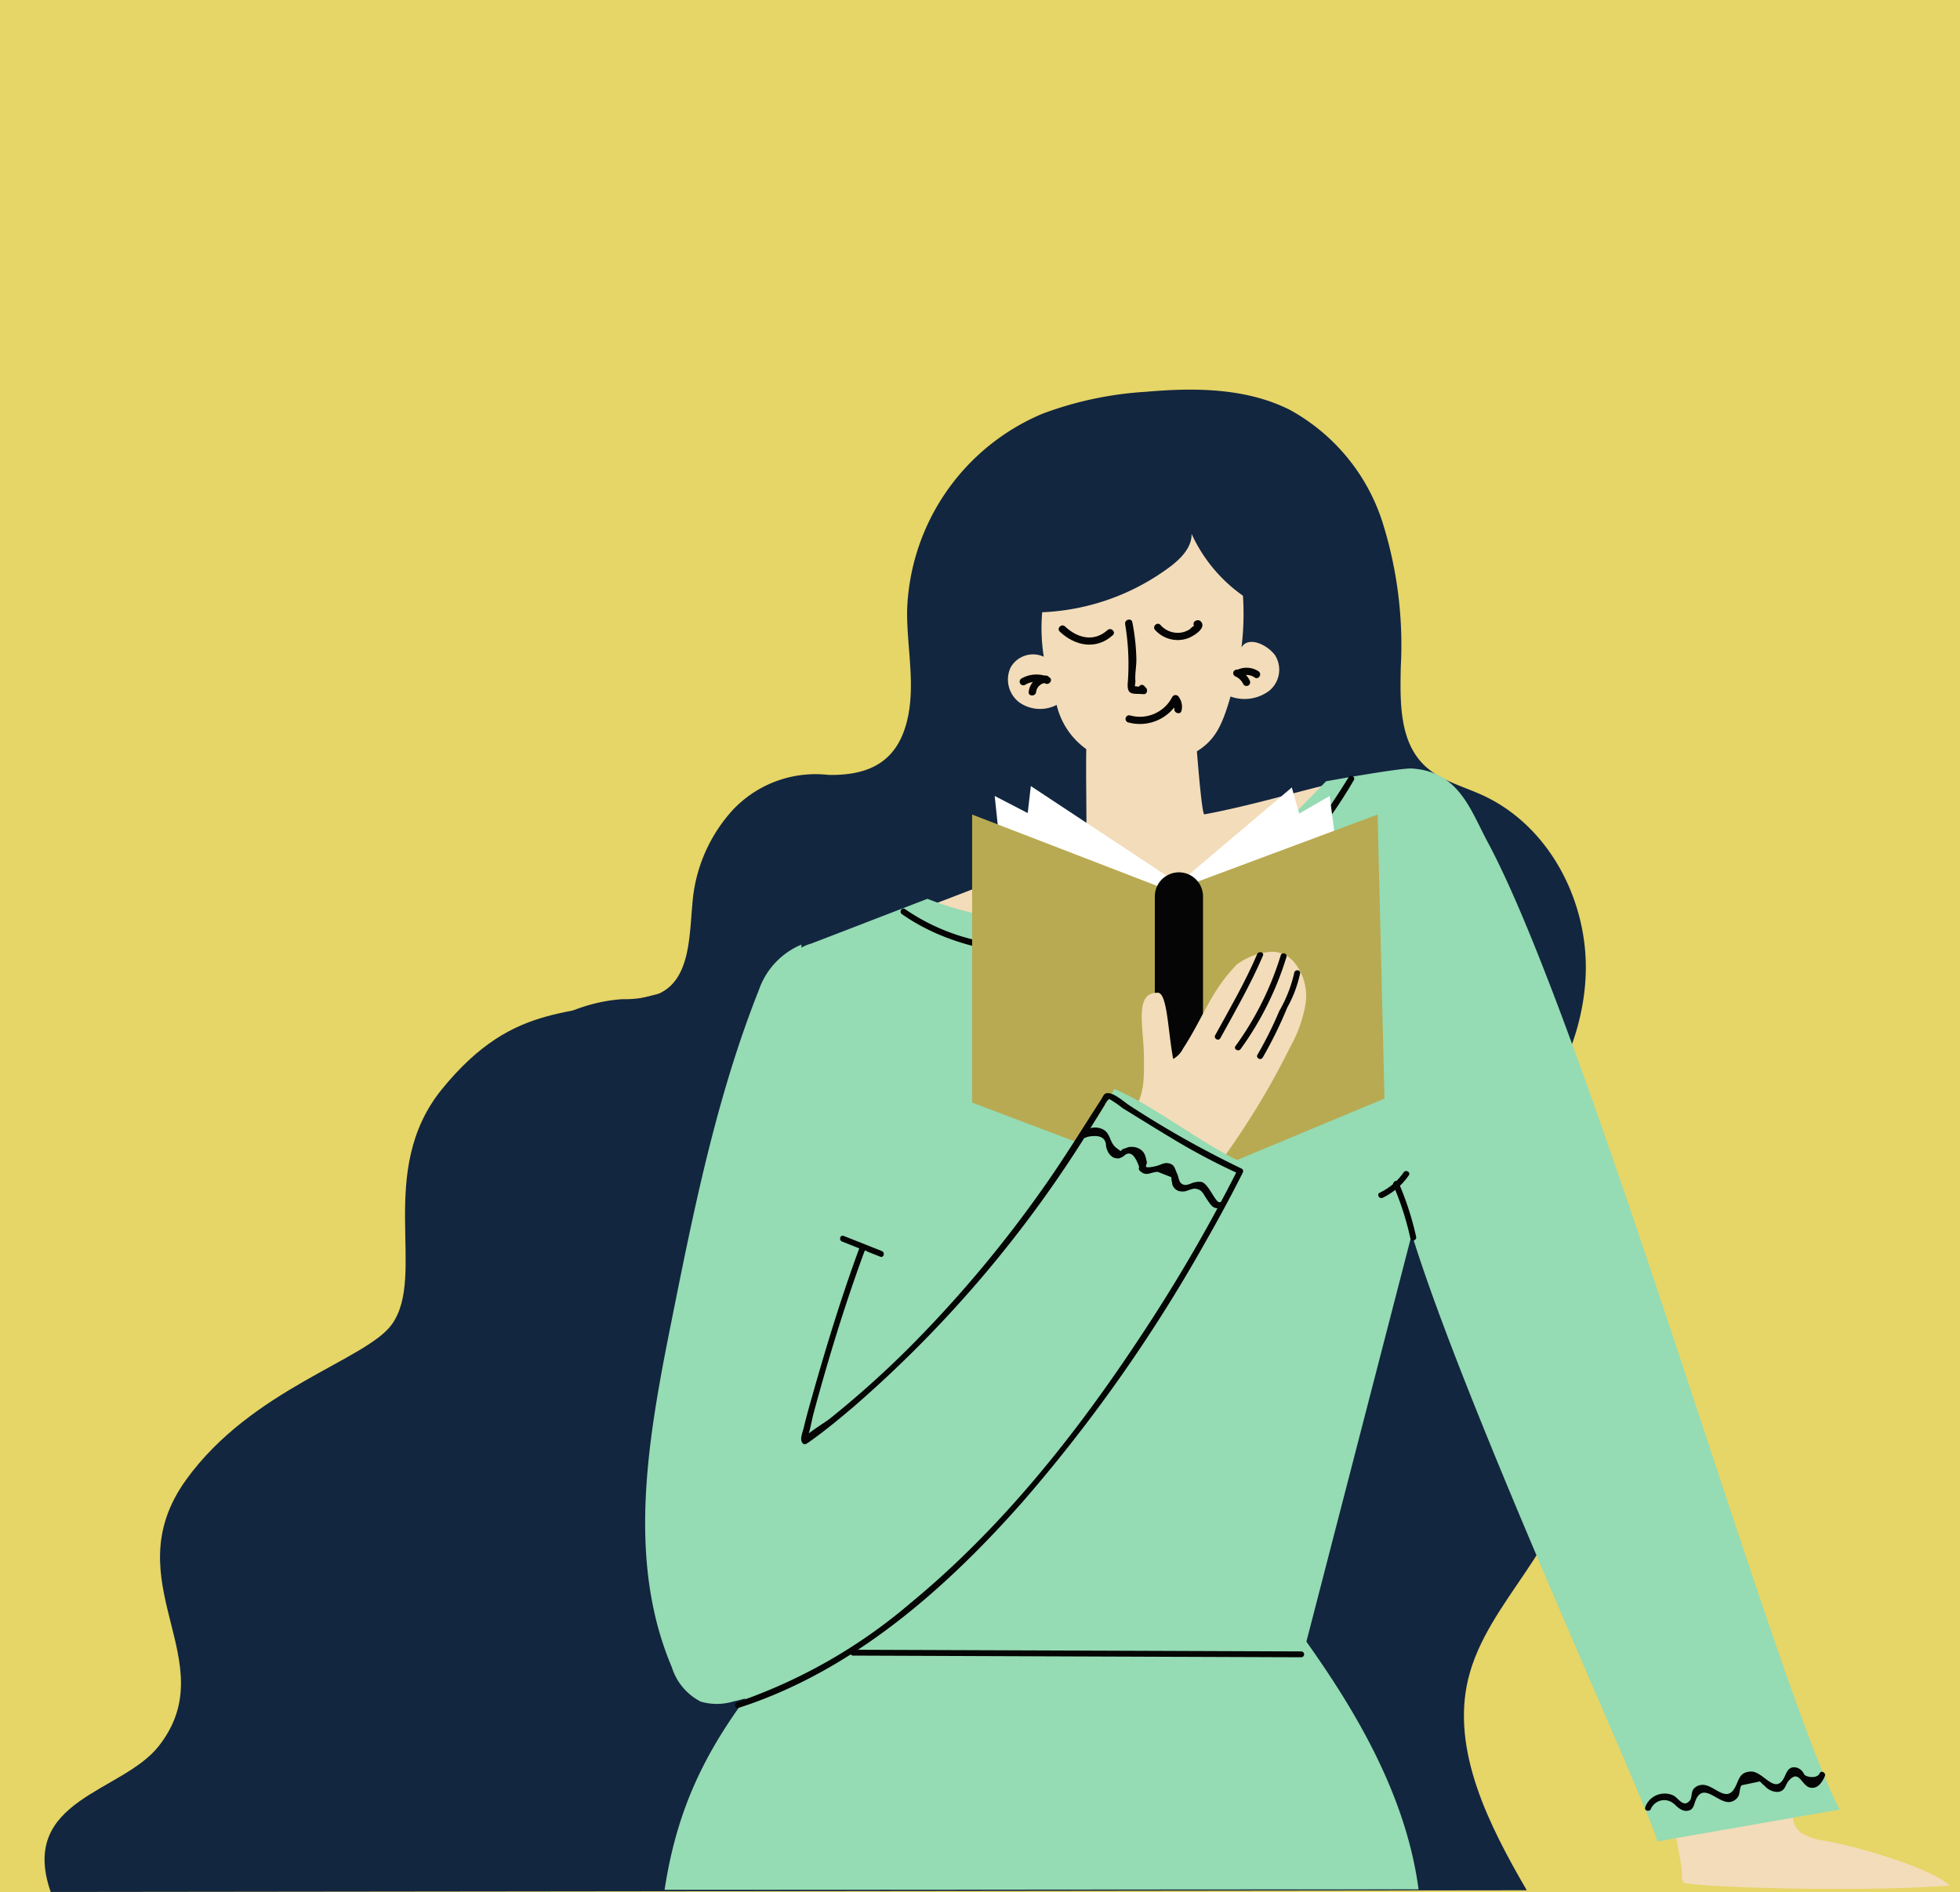 <svg id="_32" data-name="32" xmlns="http://www.w3.org/2000/svg" xmlns:xlink="http://www.w3.org/1999/xlink" width="190" height="183.386" viewBox="0 0 190 183.386">
  <defs>
    <clipPath id="clip-path">
      <rect id="Rectángulo_401292" data-name="Rectángulo 401292" width="190" height="183.386" fill="none"/>
    </clipPath>
  </defs>
  <rect id="Rectángulo_401291" data-name="Rectángulo 401291" width="190" height="183.386" fill="#e6d567"/>
  <g id="Grupo_1099102" data-name="Grupo 1099102">
    <g id="Grupo_1099101" data-name="Grupo 1099101" clip-path="url(#clip-path)">
      <path id="Trazado_874890" data-name="Trazado 874890" d="M77.328,384.742c-8.167,2.339-13.865.471-21.017,9.254-6.5,7.984-1.425,18.057-4.874,22.823-2.49,3.439-13.561,6.22-19.916,15.022-7.193,9.963,3.845,17.521-2.662,25.828-3.551,4.534-13.605,5.145-10.48,14.147l143.088-.165c-3.614-6.217-7.36-13.517-5.675-20.492,1.822-7.542,9.66-13.068,9.9-20.819.131-4.313-2.18-8.279-3.368-12.431-3.415-11.932,2.53-25-.8-36.96-30.32,7.3-59.365,10.141-90.293,6.032" transform="translate(-13.465 -288.43)" fill="#12263f"/>
      <path id="Trazado_874891" data-name="Trazado 874891" d="M217.281,192.85c4.373.091,6.691-1.634,7.589-5.138s-.009-7.184.032-10.8A21.426,21.426,0,0,1,238,157.853a34.35,34.35,0,0,1,10.038-2.135c4.721-.419,9.692-.381,13.918,1.725a19.028,19.028,0,0,1,9,10.826,39.583,39.583,0,0,1,1.8,14.131c-.069,3.377-.151,7.209,2.322,9.561,1.517,1.443,3.674,1.977,5.59,2.852,6.548,2.991,10.309,10.4,10.012,17.473s-4.141,13.689-9.357,18.589-11.724,8.267-18.353,11.079a146.729,146.729,0,0,1-52.914,11.534c-4.949.142-10.008.016-14.672-1.611-8.344-2.909-14.689-11.139-14.47-19.82s7.566-16.872,16.4-17.469a10.14,10.14,0,0,0,3.523-.535c3.007-1.356,2.948-5.436,3.247-8.668A15.14,15.14,0,0,1,208,196.251a11.013,11.013,0,0,1,9.277-3.4" transform="translate(-136.967 -117.741)" fill="#12263f"/>
      <path id="Trazado_874892" data-name="Trazado 874892" d="M354.763,222c.052-2.654-.052-6.481,0-9.134a7.32,7.32,0,0,1-2.872-4.285,3.5,3.5,0,0,1-3.61-.237,2.78,2.78,0,0,1-.873-3.35,2.488,2.488,0,0,1,3.236-1.081,17.6,17.6,0,0,1,6.076-16.27c2.442-2.017,6.116-3.338,8.763-1.587a8.037,8.037,0,0,1,2.807,4.268,26.707,26.707,0,0,1,1.521,12.682c.661-1.115,2.466-.289,3.244.751a2.633,2.633,0,0,1-.575,3.468,3.993,3.993,0,0,1-3.734.543c-.81,2.816-1.489,4.211-3.258,5.312,0,0,.471,6.156.721,6.11,5.524-1.017,11.014-2.873,16.538-3.89-.959,4.132-2.683,10.143-5.742,13.137-1.49,1.459-4.171,4.375-6.029,5.349-5.131,2.689-10.82,3.777-16.459,5.177-4.38,1.087-9.439.426-13.9-.3s-8.8-3.033-11.142-6.824c8.29-3.117,16.6-6.15,25.284-9.835" transform="translate(-249.461 -140.256)" fill="#f3dcb9"/>
      <path id="Trazado_874893" data-name="Trazado 874893" d="M667.791,723.656c-.01,1.106.864,4.605.855,5.711a1.525,1.525,0,0,0,.145.813c.263.433,16.493,1.01,25.829.314-1.9-1.768-9.239-3.861-12.059-4.335a5.818,5.818,0,0,1-2.141-.653,1.905,1.905,0,0,1-.982-1.849c-3.608.817-8.039-.817-11.647,0" transform="translate(-505.609 -547.728)" fill="#f3dcb9"/>
      <path id="Trazado_874894" data-name="Trazado 874894" d="M422.665,250.213c1.473,1.394,3.515,1.811,5.14.35.341-.306-.168-.8-.508-.5-1.332,1.2-2.936.773-4.123-.35-.333-.315-.842.181-.509.5" transform="translate(-319.933 -188.993)" fill="#040504"/>
      <path id="Trazado_874895" data-name="Trazado 874895" d="M460.776,248.471a2.944,2.944,0,0,0,3.192.794c.505-.192,1.873-1,1.214-1.643a.364.364,0,0,0-.35-.09l-.089.028c-.438.139-.25.818.191.677l.088-.028-.35-.09c-.169-.164-.434.212-.584.305a2.16,2.16,0,0,1-.915.31,2.223,2.223,0,0,1-1.891-.76c-.314-.333-.821.164-.508.5" transform="translate(-348.796 -187.405)" fill="#040504"/>
      <path id="Trazado_874896" data-name="Trazado 874896" d="M449.075,247.71a23.524,23.524,0,0,1,.248,5.785c-.057,1.175.566.923,1.531,1.006.334.029.442-.391.254-.6l-.168-.187c-.306-.34-.813.158-.509.5l.169.187.254-.6a2.519,2.519,0,0,1-.4-.014l-.436-.055.054-.469c-.065-.676.1-1.439.093-2.124a20.376,20.376,0,0,0-.393-3.613c-.086-.444-.779-.256-.693.187" transform="translate(-340.006 -187.217)" fill="#040504"/>
      <path id="Trazado_874897" data-name="Trazado 874897" d="M409.8,269.471a2.913,2.913,0,0,0-2.693.128.354.354,0,0,0,.363.607,2.145,2.145,0,0,1,1.967-.128c.418.185.784-.42.363-.606" transform="translate(-308.103 -203.823)" fill="#040504"/>
      <path id="Trazado_874898" data-name="Trazado 874898" d="M412.286,269.621a1.757,1.757,0,0,0-1.7,1.591c-.042.45.677.447.719,0a1.03,1.03,0,0,1,.983-.889.351.351,0,0,0,0-.7" transform="translate(-310.867 -204.14)" fill="#040504"/>
      <path id="Trazado_874899" data-name="Trazado 874899" d="M493.4,267.335a1.376,1.376,0,0,1,1.39.113c.384.255.744-.354.363-.607a2.118,2.118,0,0,0-2.115-.113c-.414.2-.05.809.363.607" transform="translate(-373.158 -201.776)" fill="#040504"/>
      <path id="Trazado_874900" data-name="Trazado 874900" d="M492.422,267.894a1.476,1.476,0,0,1,.8.765.367.367,0,0,0,.492.126.355.355,0,0,0,.129-.481,2.054,2.054,0,0,0-1.056-1.017.377.377,0,0,0-.492.126.35.35,0,0,0,.129.481" transform="translate(-372.699 -202.343)" fill="#040504"/>
      <path id="Trazado_874901" data-name="Trazado 874901" d="M403,193.84a22.246,22.246,0,0,0,15.54-4.309c1.064-.8,2.132-1.882,2.1-3.2a14.887,14.887,0,0,0,9.867,8.249,16.076,16.076,0,0,0-8.06-15.417,10.8,10.8,0,0,0-3.685-1.325,10.269,10.269,0,0,0-7.779,2.47,20.405,20.405,0,0,0-4.95,6.614,43.205,43.205,0,0,0-2.821,6.913" transform="translate(-305.129 -134.588)" fill="#12263f"/>
      <path id="Trazado_874902" data-name="Trazado 874902" d="M327.685,319.327c10.46,4.133,23.307,2.561,31.824-4.688,2.289-1.948,6.824-6.7,6.824-6.7s7.19-1.309,8.318-1.239c4.578.284,5.7,4.058,7.338,7.1,9.779,18.174,28.106,82.464,34.135,93.805l-17.667,3.087c-.7-3.075-18.523-41.631-23.808-58.851l-10.532,40.7c-15.028,1.363-30.384,2.7-45.052-.783a2.923,2.923,0,0,1-2.649-3.56q-1.168-30.578-2.336-61.155a3.63,3.63,0,0,1,.315-2.025,3.784,3.784,0,0,1,2.02-1.343l11.272-4.342" transform="translate(-237.791 -232.21)" fill="#95dbb3"/>
      <path id="Trazado_874903" data-name="Trazado 874903" d="M327.005,645.122c4.442,6.191,10.055,14.864,11.353,24.684-24.454,0-47.947.039-73.092.039,1.312-8.572,4.431-14.53,10.3-21.711a14.764,14.764,0,0,1,6.548-4.529,16.825,16.825,0,0,1,5.946-.8q18.411-.218,36.784,1.338c.678.057,2.8.748,2.163.982" transform="translate(-200.843 -486.669)" fill="#95dbb3"/>
      <path id="Trazado_874904" data-name="Trazado 874904" d="M558.285,476.719a28.824,28.824,0,0,0-1.707-5.27c-.145-.335-.645-.046-.5.286a28.1,28.1,0,0,1,1.649,5.135c.078.357.638.206.56-.151" transform="translate(-421.007 -356.838)" fill="#040504"/>
      <path id="Trazado_874905" data-name="Trazado 874905" d="M550.545,469.951a6.462,6.462,0,0,0,2.527-2.175c.209-.3-.294-.588-.5-.286a5.887,5.887,0,0,1-2.319,1.972c-.335.162-.041.651.293.49" transform="translate(-416.504 -353.856)" fill="#040504"/>
      <path id="Trazado_874906" data-name="Trazado 874906" d="M359.584,323.043c4.344,3.057,9.976,4.1,15.233,4.047,7.917-.073,15.842-2.337,21.576-7.853a45.715,45.715,0,0,0,7-9.174c.193-.314-.309-.6-.5-.287-3.487,5.663-7.617,10.948-13.88,13.84a34.152,34.152,0,0,1-23.71,1.566,20.015,20.015,0,0,1-5.423-2.629c-.3-.214-.594.278-.293.49" transform="translate(-272.158 -234.441)" fill="#040504"/>
      <path id="Trazado_874907" data-name="Trazado 874907" d="M657.159,709.382a1.408,1.408,0,0,1,2-.652c.315.183.514.48.824.656a1.057,1.057,0,0,0,.616.193c.735-.032.7-.608.934-1.122.774-1.666,2.18.461,3.316.255a1.13,1.13,0,0,0,.733-.47c.229-.3.145-.906.369-1.145l1.77-.372.254.258c.109.068.326.315.463.41a1.615,1.615,0,0,0,.977.35c.815-.054.716-.682,1.145-1.139,1.013-1.077,1.187.586,2.08.73.72.116,1.133-.568,1.375-1.11.148-.331-.352-.621-.5-.286-.211.472-1.034.422-1.4.2-.121-.071-.181-.287-.285-.392a1.11,1.11,0,0,0-.586-.371c-.877-.162-.937.643-1.284,1.176-.88,1.352-1.974-.856-3.14-.785-1.092.066-1.1.776-1.505,1.531-.874,1.643-2.082-.38-3.266-.234a1.118,1.118,0,0,0-.723.355c-.3.323-.161.9-.408,1.177-.626.714-1.1-.265-1.571-.5a1.939,1.939,0,0,0-1.1-.177,1.969,1.969,0,0,0-1.64,1.306c-.136.34.425.488.56.151" transform="translate(-497.119 -534.054)" fill="#040504"/>
      <path id="Trazado_874908" data-name="Trazado 874908" d="M449.472,280.049a4.251,4.251,0,0,0,4.912-2.12h-.621l.2.793c-.075.442.618.632.693.187a1.613,1.613,0,0,0-.272-1.335.368.368,0,0,0-.621,0,3.522,3.522,0,0,1-4.1,1.8.352.352,0,0,0-.191.677" transform="translate(-340.12 -210.032)" fill="#040504"/>
      <path id="Trazado_874909" data-name="Trazado 874909" d="M383.064,658.587q-21.732-.083-43.465-.162a.284.284,0,0,0,0,.567q21.732.084,43.465.162a.284.284,0,0,0,0-.567" transform="translate(-256.911 -498.518)" fill="#040504"/>
      <path id="Trazado_874910" data-name="Trazado 874910" d="M407.617,313.728l14.3,9.443,11-9.309,2.338,8.273s-16.043,9.984-16.347,9.508-12.515-7.33-12.515-7.33Z" transform="translate(-307.69 -237.535)" fill="#fff"/>
      <path id="Trazado_874911" data-name="Trazado 874911" d="M397.029,317.674l17.125,8.874,15.348-8.874,1.269,9.8L413.5,336.927l-15.167-6.892Z" transform="translate(-300.605 -240.523)" fill="#fff"/>
      <path id="Trazado_874912" data-name="Trazado 874912" d="M388.03,325.094v27.922l20.471,7.736,19.5-8.128-.664-27.531-19.994,7.45Z" transform="translate(-293.792 -246.141)" fill="#b8aa52"/>
      <path id="Trazado_874913" data-name="Trazado 874913" d="M463.284,378.741h0a2.313,2.313,0,0,1-2.336-2.29V350.633a2.336,2.336,0,0,1,4.672,0v25.818a2.313,2.313,0,0,1-2.336,2.29" transform="translate(-349.001 -263.743)" fill="#040504"/>
      <path id="Trazado_874914" data-name="Trazado 874914" d="M450.2,395.807c1.647-1.557,1.572-3.571,1.554-5.813-.023-2.894-.992-6.263,1.387-6.176.883.144.93,3.618,1.447,6.414a2.3,2.3,0,0,0,.953-.995c2-3.07,2.65-5.507,5.21-8.151a6.317,6.317,0,0,1,3.441-1.245,2.839,2.839,0,0,1,2.11,1,5.128,5.128,0,0,1,1.107,4.124,13.03,13.03,0,0,1-1.484,4.13,75.564,75.564,0,0,1-6.754,11.117c-2.97-1.026-5.431-3.352-8.4-4.378-.161-.056-.246-.259-.415-.284" transform="translate(-340.863 -287.591)" fill="#f3dcb9"/>
      <path id="Trazado_874915" data-name="Trazado 874915" d="M505.352,387.523a13.169,13.169,0,0,1-1.439,3.66,37.442,37.442,0,0,1-2.118,4.248c-.191.315.311.6.5.286a40.058,40.058,0,0,0,2.383-4.851,11.792,11.792,0,0,0,1.253-3.344c.03-.364-.55-.362-.581,0" transform="translate(-379.895 -293.202)" fill="#040504"/>
      <path id="Trazado_874916" data-name="Trazado 874916" d="M497.363,380.662a29.77,29.77,0,0,1-4.386,8.793c-.216.3.287.582.5.286a30.231,30.231,0,0,0,4.444-8.928c.107-.351-.453-.5-.56-.151" transform="translate(-373.211 -288.062)" fill="#040504"/>
      <path id="Trazado_874917" data-name="Trazado 874917" d="M489,380.2c-1.162,2.713-2.652,5.283-4.075,7.87-.177.322.324.608.5.286,1.448-2.632,2.952-5.246,4.134-8.005.144-.337-.417-.483-.56-.151" transform="translate(-367.128 -287.724)" fill="#040504"/>
      <path id="Trazado_874918" data-name="Trazado 874918" d="M272.66,377a7.375,7.375,0,0,0-4.111,4.371c-4.122,10.37-6.327,21.36-8.513,32.281-2.22,11.093-4.371,22.961.068,33.394a5.606,5.606,0,0,0,2.795,3.328,5.541,5.541,0,0,0,3.153-.008c8.889-2,15.359-9.287,21.18-16.171l12.016-14.21c5.963-7.052,11.96-13.726,16.608-21.673-3.984-1.661-8.874-5.659-12.859-7.32-8.5,14.846-28.167,33.952-29.283,33.222-.788-.515.733-16.955.717-17.884-.232-12.729-1.762-16.187-1.776-28.778l.016.765" transform="translate(-194.975 -285.441)" fill="#95dbb3"/>
      <path id="Trazado_874919" data-name="Trazado 874919" d="M335.511,493.735l3.7,1.469c.346.137.5-.411.154-.547l-3.7-1.469c-.346-.137-.5.411-.154.547" transform="translate(-253.881 -373.394)" fill="#040504"/>
      <path id="Trazado_874920" data-name="Trazado 874920" d="M327.786,496.665c4.8,6.731,13.706-.841,13.729-.759.03.107-9.19,10.379-13.326,14-1.979,1.734-4.085,3.322-6.128,4.983,1.484-5.929,5.643-18.337,5.725-18.227" transform="translate(-243.844 -375.468)" fill="#95dbb3"/>
      <path id="Trazado_874921" data-name="Trazado 874921" d="M432.276,450.908q1.8-.383,1.854.832a1.342,1.342,0,0,0,.119.445,1.327,1.327,0,0,0,.586.706,1.1,1.1,0,0,0,.588.084,3.5,3.5,0,0,0,.391-.184q.873-.879,1.533,1.03a.289.289,0,0,0,.045.344c.633.642,1.044.13,1.757.124l1.312.518.024.35c.07.11.042.308.1.431a.993.993,0,0,0,.569.551,1.44,1.44,0,0,0,.732.013,6.111,6.111,0,0,1,.752-.234c.8-.011.94.563,1.263,1.018.4.566.615,1.034,1.4.839a.284.284,0,0,0-.154-.547c-.4.1-1.065-1.808-1.768-1.963a1.982,1.982,0,0,0-.893.105,2.791,2.791,0,0,1-.6.192c-.746-.013-.656-.682-.865-1.106-.236-.479-.219-.909-.885-1.008-.409-.061-.721.169-1.091.264-.2.051-.942.227-1.035.073-.045-.074.1-.323.081-.424-.124-.556-.19-1.036-.767-1.33a1.557,1.557,0,0,0-.818-.162c-.4.032-.246.079-.539.145-.616.137-.1.519-.857-.069-.709-.547-.488-1.523-1.486-1.862a1.673,1.673,0,0,0-1.754.424c-.269.255.142.655.41.4" transform="translate(-326.915 -340.703)" fill="#040504"/>
      <path id="Trazado_874922" data-name="Trazado 874922" d="M305.484,451.179c-1.79,4.828-3.293,9.782-4.691,14.73-.261.923-.521,1.849-.74,2.783-.074.315-.34.968-.221,1.3.186.52.483.277.868,0,1.462-1.038,2.85-2.195,4.216-3.35a117.173,117.173,0,0,0,23.212-27.45c.363-.58.72-1.164,1.083-1.744a2.084,2.084,0,0,1,.317-.5c.313-.245-.042-.128.189-.085a10.58,10.58,0,0,1,1.241.859q.719.439,1.435.882c1.054.65,2.107,1.3,3.169,1.939a63.114,63.114,0,0,0,6.653,3.536l-.1-.388a159.041,159.041,0,0,1-9.529,16.335c-6.207,9.387-13.378,18.417-22.159,25.647a51.722,51.722,0,0,1-16.832,9.629c-.353.114-.2.662.155.547,11.041-3.55,20.092-11.55,27.549-20A150.749,150.749,0,0,0,338.8,451.031c1.33-2.319,2.61-4.666,3.808-7.053a.284.284,0,0,0-.1-.388,95.743,95.743,0,0,1-10.851-6.108c-.53-.325-1.742-1.487-2.382-1.157-.159.082-.3.418-.392.559-1.861,2.871-3.639,5.78-5.621,8.577a119.069,119.069,0,0,1-12.4,14.878,94.861,94.861,0,0,1-8.313,7.508c-.376.3-2.524,1.619-2.523,1.935,0,.121.316.186.383.051.049-.1.022-.247.059-.354.242-.7.349-1.484.543-2.2,1.45-5.363,3.093-10.728,5.027-15.945.127-.344-.433-.492-.56-.151" transform="translate(-222.137 -330.313)" fill="#040504"/>
    </g>
  </g>
</svg>
